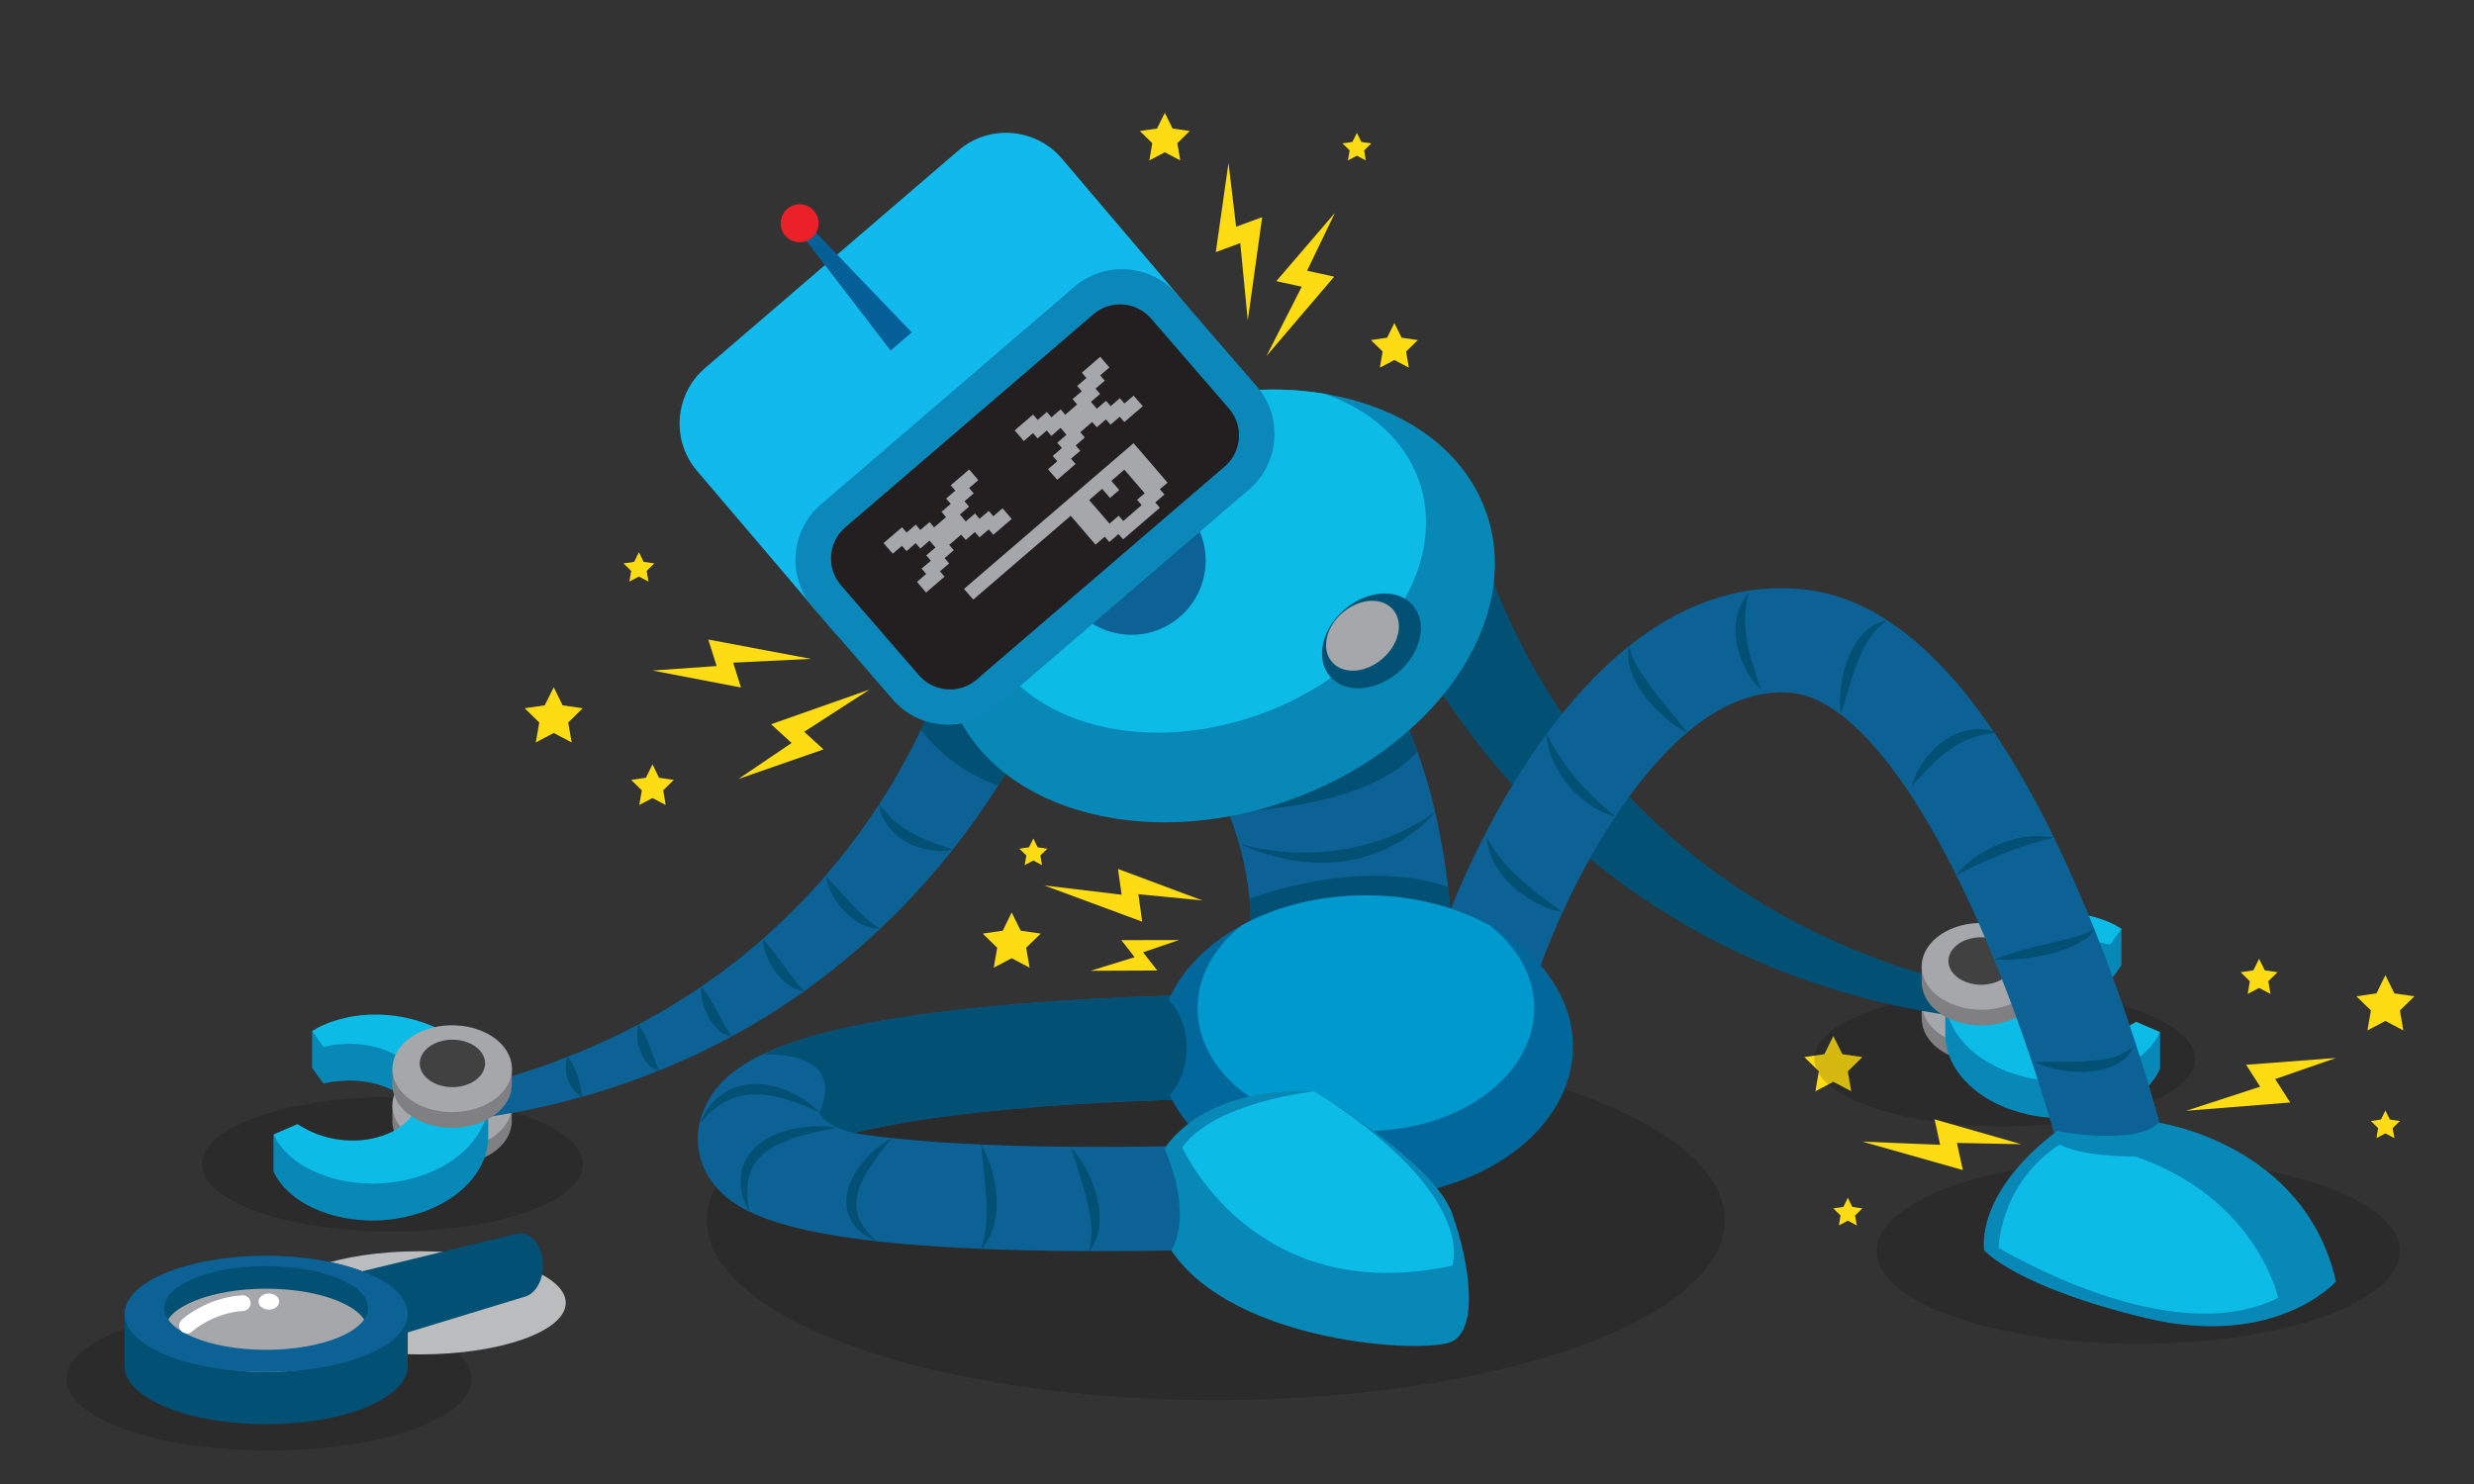 <?xml version="1.0" encoding="UTF-8"?>
<svg id="Layer_1" data-name="Layer 1" xmlns="http://www.w3.org/2000/svg" viewBox="0 0 280 168">
  <rect x="0" y="0" width="280" height="168" fill="#333333" stroke="none"/>
  <defs>
    <style>
      .cls-1 {
        fill: #02679a;
      }

      .cls-2 {
        fill: #025073;
      }

      .cls-3 {
        fill: #ea2128;
      }

      .cls-4 {
        fill: #fff;
      }

      .cls-5 {
        fill: #fedc13;
      }

      .cls-6 {
        fill: #0099cd;
      }

      .cls-7 {
        fill: #babcbe;
      }

      .cls-8 {
        fill: #a5a7aa;
      }

      .cls-9 {
        fill: #12b9ec;
      }

      .cls-10 {
        fill: #231f20;
      }

      .cls-11 {
        fill: #414142;
      }

      .cls-12 {
        fill: #056098;
      }

      .cls-13 {
        fill: #0dbbe7;
      }

      .cls-14 {
        fill: #0888b6;
      }

      .cls-15 {
        fill: #0c6295;
      }

      .cls-16 {
        fill: #0c87b9;
      }

      .cls-17 {
        fill: #808083;
      }

      .cls-18 {
        fill: #010101;
        opacity: .16;
      }
    </style>
  </defs>
  <ellipse class="cls-18" cx="137.6" cy="138.14" rx="57.61" ry="20.37"/>
  <ellipse class="cls-18" cx="242" cy="141.65" rx="29.61" ry="10.47"/>
  <ellipse class="cls-18" cx="44.41" cy="131.8" rx="21.55" ry="7.62"/>
  <path class="cls-18" d="m53.37,156.11c0,4.48-10.27,8.11-22.93,8.11s-22.93-3.63-22.93-8.11,10.27-8.11,22.93-8.11,22.93,3.63,22.93,8.11Z"/>
  <ellipse class="cls-7" cx="47.51" cy="147.49" rx="16.52" ry="5.84"/>
  <polygon class="cls-5" points="207.49 117.29 208.51 119.34 210.78 119.67 209.13 121.28 209.52 123.54 207.49 122.47 205.46 123.54 205.85 121.28 204.21 119.67 206.48 119.34 207.49 117.29"/>
  <ellipse class="cls-18" cx="226.88" cy="119.88" rx="21.55" ry="7.62"/>
  <path class="cls-15" d="m134.02,124.47c4.56-.12,7.55-.12,7.6-.12v-11.8c-.52,0-13.59,0-27.35,1.19-11.84,1.03-19.58,2.53-24.7,4.31-1.22.41-2.29.85-3.23,1.3-4.21,2-5.88,4.25-6.77,6.51-1.05,2.65-.71,5.49.92,7.8,2.5,3.55,8.16,6.94,32.4,7.79,4.11.15,8.13.19,11.68.19,7.17,0,12.46-.2,12.78-.21l-.45-11.79c-.11,0-10.65.4-22.01.07-8.71-.25-14.49-.84-18.28-1.45,4.01-1.01,10.43-2.13,20.64-2.94,6.23-.5,12.27-.74,16.78-.86Z"/>
  <path class="cls-2" d="m141.64,112.55l-2.27,10.51-5.34,1.41c-4.51.12-10.55.37-16.78.86-10.2.81-16.63,1.92-20.64,2.94,0,0-3.59-.9-3.88-2.37,0,0,3.74-6.63-6.38-6.55l3.23-1.3c5.12-1.78,12.86-3.28,24.7-4.31,13.76-1.2,26.83-1.19,27.36-1.19Z"/>
  <path class="cls-15" d="m164.36,107.62h-22.9c.17-2.06.14-4.02-.04-5.86-.37-3.9-1.38-7.26-2.42-9.83-1.41-3.5-2.88-5.55-2.88-5.55l20.66-9.14c1.49,2.5,2.68,5.16,3.64,7.83,2,5.55,2.98,11.13,3.47,15.35.5,4.31.47,7.2.47,7.2Z"/>
  <path class="cls-2" d="m160.42,85.07c-4.7,5.21-14.64,6.57-21.42,6.87-1.41-3.5-2.88-5.55-2.88-5.55l20.66-9.14c1.49,2.5,2.68,5.16,3.64,7.83Z"/>
  <path class="cls-2" d="m140.22,95.5s11.54,3.9,22.2-3.56c0,0-7.74,10.03-22.2,3.56Z"/>
  <path class="cls-2" d="m164.36,107.62h-22.9c.17-2.06.14-4.02-.04-5.86l.22-.09s12.31-4.75,22.26-1.25c.5,4.31.47,7.2.47,7.2Z"/>
  <path class="cls-17" d="m217.49,115.22s0-.07,0-.11v-1.58l.69-.39c.08-.11.15-.22.24-.33,1.9-2.34,6.04-3.12,9.26-1.74,1.36.58,2.33,1.46,2.86,2.45h.47v1.96h0c-.04.79-.34,1.59-.93,2.32-1.9,2.34-6.04,3.12-9.26,1.74-2.06-.88-3.24-2.44-3.32-4.06h0v-.26Z"/>
  <path class="cls-8" d="m218.43,111.03c-1.9,2.34-.83,5.35,2.39,6.73,3.22,1.38,7.36.6,9.26-1.74s.83-5.35-2.39-6.73c-3.22-1.38-7.36-.6-9.26,1.74Z"/>
  <path class="cls-2" d="m156.77,66.33s.03.09.1.26c.04.1.08.22.14.36.05.12.11.26.17.42.26.63.64,1.51,1.17,2.59.52,1.08,1.17,2.36,1.97,3.79.79,1.43,1.75,3,2.83,4.68,1.1,1.66,2.32,3.44,3.72,5.24.68.91,1.43,1.81,2.18,2.73.78.9,1.55,1.84,2.4,2.74,1.65,1.84,3.48,3.62,5.37,5.38,1.93,1.73,3.93,3.42,6.04,4.98l1.58,1.17c.53.38,1.08.74,1.62,1.1.54.36,1.07.74,1.62,1.08.55.34,1.1.68,1.65,1.01,1.08.69,2.21,1.29,3.3,1.9,1.08.63,2.21,1.15,3.3,1.69,1.08.56,2.19,1.01,3.25,1.48.54.23,1.06.47,1.59.68.53.2,1.06.4,1.58.6,2.06.83,4.07,1.42,5.89,2.02.93.25,1.82.5,2.66.73.42.11.83.23,1.23.34.4.09.8.18,1.18.26,1.52.32,2.84.67,3.94.83,2.19.37,3.45.59,3.45.59l.72-3.64s-1.17-.33-3.23-.9c-1.03-.26-2.25-.71-3.66-1.16-.35-.12-.71-.24-1.09-.36-.37-.14-.74-.29-1.13-.44-.77-.3-1.58-.61-2.43-.94-1.66-.74-3.47-1.47-5.3-2.44-.46-.23-.93-.47-1.4-.7-.47-.24-.93-.52-1.4-.78-.94-.54-1.91-1.05-2.85-1.67-.94-.6-1.93-1.18-2.86-1.85-.94-.66-1.91-1.3-2.83-2.03-.46-.35-.93-.71-1.4-1.07-.46-.36-.91-.75-1.36-1.13-.45-.38-.91-.75-1.36-1.14l-1.31-1.2c-1.75-1.59-3.39-3.3-4.95-5.01-1.52-1.75-2.99-3.49-4.28-5.27-.67-.87-1.27-1.78-1.88-2.64-.58-.89-1.16-1.74-1.67-2.6-1.06-1.7-1.97-3.37-2.78-4.91-.78-1.56-1.48-2.99-2.02-4.28-.56-1.29-1-2.42-1.33-3.34-.34-.93-.56-1.64-.7-2.11-.03-.11-.06-.22-.09-.3-.02-.07-.03-.12-.04-.17-.03-.12-.05-.18-.05-.18l-11.23,3.61Z"/>
  <path class="cls-14" d="m220.13,112.72l.98.64c.14-.25.32-.52.48-.77l.18-.27.15-.17.29-.34.07-.08.04-.04.02-.02.09-.12h.01s.21-.22.21-.22l.43-.41c1.18-1.07,2.61-1.92,4.11-2.47l5.53-3.29h7.38v4.13l-1.29,1.79s-.19-.04-.53-.11c-.09-.02-.18-.04-.29-.06-.11-.02-.23-.05-.32-.06-.2-.02-.42-.04-.68-.07-.27-.01-.58-.03-.91-.05-.33.01-.68,0-1.05.03-.73.03-1.54.18-2.34.4-.8.23-1.6.56-2.31.99-.7.44-1.33.97-1.77,1.59l-.16.24-.08.12h0c.17-.21.04-.05.08-.09v.02s-.04.05-.04.05l-.05.09-.22.36c-.03.06-.08.13-.1.18l-.02.1c-.03.14-.08.23-.11.42-.04.17-.09.34-.09.52-.06.69.05,1.38.33,2.03.28.65.73,1.24,1.27,1.77.12.14.28.26.44.38.14.13.32.23.48.35.15.13.36.2.53.31l.07.04.03.02h.02c-.07-.02.17.08-.16-.05h.01s.23.11.23.11l.46.2c.07.03.17.08.21.09l.11.04c.07.03.14.05.21.08.05.03.16.06.27.09l.31.1c.41.11.83.21,1.26.27.57.08,1.14.12,1.69.11l-.08-.07,8.96-4.75v4.13s-.07.15-.22.44c-.08.14-.16.33-.31.52-.15.2-.32.43-.51.68-.22.24-.49.51-.79.79-.16.13-.34.28-.51.42-.09.07-.18.15-.28.22-.1.07-.21.14-.32.21-.84.58-1.96,1.12-3.31,1.55-1.35.42-2.95.71-4.69.74-.43,0-.88,0-1.33-.03-.45-.04-.91-.06-1.36-.14-.23-.04-.45-.07-.68-.11-.23-.04-.45-.07-.72-.14-.25-.07-.51-.13-.76-.2l-.38-.11-.26-.08-.49-.16-.25-.08h-.02s-.19-.08-.19-.08l-.04-.02-.08-.03-.16-.07c-.42-.19-.86-.36-1.25-.59-.82-.43-1.59-.93-2.25-1.51-1.36-1.14-2.33-2.54-2.82-4.02-.18-.58-.28-1.18-.32-1.77v-.02s-.01-4.69-.01-4.69Z"/>
  <path class="cls-13" d="m240.11,105.14s-.15-.09-.43-.25c-.07-.04-.15-.09-.24-.14-.09-.05-.17-.11-.32-.17-.27-.12-.59-.26-.96-.41-.35-.12-.75-.25-1.2-.38-.23-.05-.47-.11-.71-.17-.13-.03-.25-.06-.38-.09-.13-.02-.27-.04-.4-.06-1.1-.19-2.4-.27-3.81-.15-1.42.1-2.96.41-4.45.97-1.51.55-2.93,1.41-4.11,2.47l-.43.41-.21.21h-.01s-.09.13-.09.13l-.02.02-.04.04-.07.08-.29.34-.15.17-.18.27c-.23.36-.5.75-.64,1.08-.17.34-.33.69-.44,1.05-.49,1.43-.51,2.99-.05,4.47.49,1.48,1.46,2.88,2.82,4.02.66.58,1.43,1.08,2.25,1.51.39.23.84.4,1.25.59l.16.07.08.03.04.02.19.08h.02s.25.08.25.08l.49.16.26.08.38.11c.26.07.51.13.76.2.26.07.49.11.72.14.23.04.46.07.68.11.45.07.91.1,1.36.14.45.04.89.02,1.33.03,1.74-.03,3.34-.32,4.69-.74,1.35-.43,2.47-.97,3.31-1.55.11-.07.21-.14.32-.21.09-.08.19-.15.28-.22.18-.15.35-.29.51-.42.3-.28.57-.55.79-.79.19-.26.36-.48.51-.68.15-.2.22-.38.31-.52.16-.28.22-.44.22-.44l-2.7-1.16s-.14.08-.37.22c-.23.15-.6.34-1.04.57-.25.09-.49.22-.77.33-.3.09-.59.22-.93.3-.65.2-1.42.34-2.23.4-.81.07-1.68.05-2.53-.08-.43-.06-.85-.16-1.26-.27l-.31-.1c-.1-.03-.21-.06-.27-.09-.07-.03-.14-.06-.21-.08l-.11-.04s-.14-.06-.21-.09l-.46-.2-.23-.1h-.01c.34.13.09.03.16.06h-.02s-.03-.03-.03-.03l-.07-.04c-.17-.11-.38-.19-.53-.31-.16-.12-.34-.22-.48-.35-.15-.12-.31-.24-.44-.38-.54-.53-.99-1.12-1.27-1.77-.28-.65-.4-1.34-.33-2.03,0-.18.05-.34.09-.52.03-.2.09-.28.11-.42l.02-.1c.03-.05.07-.12.1-.18l.22-.36.05-.09.03-.05v-.02s.1-.12-.06.1h0s.08-.12.08-.12l.16-.24c.44-.62,1.07-1.15,1.77-1.59.71-.43,1.51-.76,2.31-.99.8-.22,1.61-.37,2.34-.4.37-.04.72-.02,1.05-.03.33.02.64.03.91.05.25.03.48.05.68.07.09,0,.22.03.32.06.11.02.2.04.29.06.35.07.53.11.53.11l1.29-1.79Z"/>
  <path class="cls-17" d="m217.49,111.09s0-.07,0-.11v-1.58l.69-.39c.08-.11.15-.22.24-.33,1.9-2.34,6.04-3.12,9.26-1.74,1.36.58,2.33,1.46,2.86,2.45h.47v1.96h0c-.04.79-.34,1.59-.93,2.32-1.9,2.34-6.04,3.12-9.26,1.74-2.06-.88-3.24-2.44-3.32-4.06h0v-.26Z"/>
  <path class="cls-8" d="m218.43,106.9c-1.9,2.34-.83,5.35,2.39,6.73,3.22,1.38,7.36.6,9.26-1.74,1.9-2.34.83-5.35-2.39-6.73-3.22-1.38-7.36-.6-9.26,1.74Z"/>
  <path class="cls-11" d="m221.03,107.43c-1.04,1.28-.45,2.92,1.31,3.68,1.76.75,4.02.33,5.06-.95,1.04-1.28.45-2.92-1.31-3.68-1.76-.75-4.02-.33-5.06.95Z"/>
  <path class="cls-17" d="m57.93,126.81s0-.07,0-.11v-1.58l-.69-.39c-.08-.11-.15-.22-.24-.33-1.9-2.34-6.04-3.12-9.26-1.74-1.36.58-2.33,1.46-2.86,2.45h-.47v1.96h0c.04.79.34,1.59.93,2.32,1.9,2.34,6.04,3.12,9.26,1.74,2.06-.88,3.24-2.44,3.32-4.06h0v-.26Z"/>
  <path class="cls-8" d="m57,122.62c1.9,2.34.83,5.35-2.39,6.73s-7.36.6-9.26-1.74c-1.9-2.34-.83-5.35,2.39-6.73,3.22-1.38,7.36-.6,9.26,1.74Z"/>
  <path class="cls-15" d="m118.65,77.92s-.03.09-.09.25c-.04.1-.09.22-.14.37-.05.12-.11.26-.17.42-.27.63-.64,1.51-1.17,2.58-.52,1.09-1.17,2.36-1.97,3.79-.63,1.13-1.35,2.35-2.16,3.63-.22.34-.44.69-.67,1.04-1.1,1.66-2.32,3.44-3.72,5.24-.68.9-1.43,1.81-2.18,2.73-.78.9-1.56,1.84-2.41,2.74-1.65,1.85-3.48,3.62-5.37,5.39-1.93,1.73-3.93,3.42-6.04,4.98l-1.57,1.17c-.53.38-1.08.73-1.62,1.1-.54.36-1.07.73-1.62,1.08-.55.34-1.1.67-1.65,1.01-1.08.69-2.2,1.29-3.3,1.89-1.09.63-2.21,1.14-3.3,1.69-1.08.56-2.19,1.01-3.26,1.48-.54.23-1.06.48-1.59.68-.53.2-1.06.4-1.57.6-2.06.83-4.07,1.42-5.89,2.02-.93.25-1.82.5-2.67.73-.42.11-.83.22-1.23.33-.4.09-.8.18-1.17.27-1.53.32-2.84.67-3.94.83-.09.02-.18.03-.27.04-.04.01-.08.02-.11.02-.86.15-1.56.27-2.07.35-.18.03-.32.06-.45.08-.12.02-.21.04-.29.05-.17.03-.26.05-.26.05l-.25-1.27-.08-.39-.39-1.97s.25-.07.71-.2c.09-.02.19-.05.31-.08.41-.11.93-.26,1.56-.43.21-.06.42-.12.65-.18.18-.05.37-.1.57-.16.04,0,.07-.02.11-.03.88-.26,1.87-.62,2.98-.97.35-.12.71-.24,1.08-.36.37-.14.74-.29,1.13-.44.77-.3,1.58-.61,2.43-.94,1.66-.74,3.47-1.47,5.3-2.44.47-.23.93-.47,1.4-.7.47-.24.93-.52,1.4-.78.94-.54,1.92-1.05,2.86-1.67.94-.6,1.92-1.17,2.86-1.85.94-.66,1.91-1.3,2.83-2.04l1.4-1.06c.47-.37.91-.76,1.36-1.13.45-.38.91-.76,1.36-1.14l1.32-1.2c1.75-1.59,3.39-3.29,4.95-5.01,1.52-1.75,2.99-3.49,4.28-5.27.67-.87,1.26-1.78,1.88-2.64.58-.88,1.16-1.74,1.68-2.6,1.06-1.7,1.96-3.37,2.78-4.91.36-.71.7-1.39,1.01-2.05.37-.78.71-1.53,1.01-2.23.55-1.29,1-2.42,1.33-3.34.34-.93.56-1.65.7-2.11.04-.11.06-.22.09-.3.02-.07.03-.12.04-.17.04-.12.05-.18.05-.18l11.23,3.62Z"/>
  <path class="cls-14" d="m55.29,124.31l-.98.64c-.14-.25-.32-.52-.48-.77l-.18-.27-.15-.17-.29-.34-.07-.08-.04-.04-.02-.02-.09-.12h-.01s-.21-.22-.21-.22l-.43-.41c-1.18-1.07-2.61-1.92-4.11-2.47l-5.53-3.29h-7.38v4.13l1.29,1.79s.19-.04.53-.11c.09-.02.18-.04.29-.06.11-.02.23-.05.32-.05.2-.02.42-.04.68-.07.27-.01.58-.03.91-.05.33.01.68,0,1.05.03.73.03,1.54.18,2.34.4.8.23,1.6.56,2.31.99.7.44,1.33.97,1.77,1.59l.16.24.08.12h0c-.17-.21-.04-.05-.08-.09v.02s.04.05.04.05l.05.09.22.36c.03.06.08.13.1.18l.02.1c.03.14.08.23.11.42.04.17.09.34.09.52.06.69-.05,1.38-.33,2.03-.28.65-.73,1.24-1.27,1.77-.12.14-.28.26-.44.38-.14.13-.32.23-.48.35-.15.13-.36.2-.53.31l-.07.04-.03.02h-.02c.07-.02-.17.08.16-.05h-.01s-.23.11-.23.11l-.46.2c-.07.03-.17.08-.21.09l-.11.04c-.07.03-.14.05-.21.08-.05.03-.16.06-.27.09l-.31.1c-.41.11-.83.21-1.26.27-.57.08-1.14.12-1.69.11l.08-.07-8.96-4.75v4.13s.07.15.22.44c.08.14.16.33.31.52.15.2.32.43.51.68.22.24.49.51.79.79.16.13.34.28.51.42.09.07.18.15.28.22.1.07.21.14.32.21.84.58,1.96,1.12,3.31,1.55,1.35.42,2.95.71,4.69.74.43,0,.88,0,1.33-.03.45-.04.91-.06,1.36-.14.23-.04.45-.07.68-.11.23-.04.45-.07.72-.14.25-.07.51-.13.76-.2l.38-.11.26-.08.49-.16.25-.08h.02s.19-.08.19-.08l.04-.02.08-.03.16-.07c.42-.19.86-.36,1.25-.59.82-.43,1.59-.93,2.25-1.51,1.36-1.14,2.33-2.54,2.82-4.02.18-.58.28-1.18.32-1.77v-.02s.01-4.69.01-4.69Z"/>
  <path class="cls-13" d="m35.32,116.73s.15-.09.43-.25c.07-.04.15-.09.24-.14.09-.05.17-.11.32-.17.27-.12.59-.26.96-.41.35-.12.75-.25,1.2-.38.23-.05.47-.11.71-.17.13-.03.25-.06.38-.09.13-.02.27-.04.4-.06,1.1-.19,2.4-.27,3.81-.15,1.42.1,2.96.41,4.45.97,1.51.55,2.93,1.41,4.11,2.47l.43.41.21.21h.01s.09.13.09.13l.02.02.04.04.07.08.29.34.15.17.18.27c.23.36.5.75.64,1.08.17.34.33.69.44,1.05.49,1.43.51,2.99.05,4.47-.49,1.48-1.46,2.88-2.82,4.02-.66.58-1.43,1.08-2.25,1.51-.39.23-.84.4-1.25.59l-.16.07-.08.03-.04.02-.19.08h-.02s-.25.08-.25.08l-.49.16-.26.08-.38.11c-.26.07-.51.13-.76.2-.26.07-.49.11-.72.14-.23.04-.46.07-.68.11-.45.07-.91.1-1.36.14-.45.04-.89.02-1.33.03-1.74-.03-3.34-.32-4.69-.74-1.35-.43-2.47-.97-3.31-1.55-.11-.07-.21-.14-.32-.21-.09-.08-.19-.15-.28-.22-.18-.15-.35-.29-.51-.42-.3-.28-.57-.55-.79-.79-.19-.26-.36-.48-.51-.68-.15-.2-.22-.38-.31-.52-.16-.28-.22-.44-.22-.44l2.7-1.16s.14.08.37.22c.23.15.6.34,1.04.57.25.09.49.22.77.33.3.09.59.22.93.3.65.2,1.42.34,2.23.4.81.07,1.68.05,2.53-.08.43-.06.85-.16,1.26-.27l.31-.1c.1-.03.21-.06.27-.09.07-.03.14-.06.21-.08l.11-.04s.14-.06.21-.09l.46-.2.23-.1h.01c-.34.13-.09.03-.16.06h.02s.03-.03.03-.03l.07-.04c.17-.11.38-.19.53-.31.16-.12.34-.22.48-.35.15-.12.31-.24.44-.38.54-.53.99-1.12,1.27-1.77.28-.65.4-1.34.33-2.03,0-.18-.05-.34-.09-.52-.03-.2-.09-.28-.11-.42l-.02-.1c-.03-.05-.07-.12-.1-.18l-.22-.36-.05-.09-.03-.05v-.02s-.1-.12.06.1h0s-.08-.12-.08-.12l-.16-.24c-.44-.62-1.07-1.15-1.77-1.59-.71-.43-1.51-.76-2.31-.99-.8-.22-1.61-.37-2.34-.4-.37-.04-.72-.02-1.05-.03-.33.02-.64.03-.91.05-.25.03-.48.05-.68.07-.09,0-.22.03-.32.06-.11.02-.2.04-.29.06-.35.07-.53.11-.53.11l-1.29-1.79Z"/>
  <path class="cls-17" d="m57.93,122.68s0-.07,0-.11v-1.58l-.69-.39c-.08-.11-.15-.22-.24-.33-1.9-2.34-6.04-3.12-9.26-1.74-1.36.58-2.33,1.46-2.86,2.45h-.47v1.96h0c.04.79.34,1.59.93,2.32,1.9,2.34,6.04,3.12,9.26,1.74,2.06-.88,3.24-2.44,3.32-4.06h0v-.26Z"/>
  <path class="cls-8" d="m57,118.49c1.9,2.34.83,5.35-2.39,6.73s-7.36.6-9.26-1.74c-1.9-2.34-.83-5.35,2.39-6.73s7.36-.6,9.26,1.74Z"/>
  <path class="cls-11" d="m54.39,119.02c1.04,1.28.45,2.92-1.31,3.68-1.76.75-4.02.33-5.06-.95-1.04-1.28-.45-2.92,1.31-3.68,1.76-.75,4.02-.33,5.06.95Z"/>
  <path class="cls-2" d="m118.65,77.92s-.03.09-.09.25c-.04.1-.09.22-.14.37-.05.12-.11.26-.17.42-.27.63-.64,1.51-1.17,2.58-.52,1.09-1.17,2.36-1.97,3.79-.63,1.13-1.35,2.35-2.16,3.63-4.14-1.54-6.91-3.99-8.74-6.33.37-.78.71-1.53,1.01-2.23.55-1.29,1-2.42,1.33-3.34.34-.93.56-1.65.7-2.11.04-.11.06-.22.09-.3.02-.07.03-.12.04-.17.04-.12.05-.18.05-.18l11.23,3.62Z"/>
  <path class="cls-2" d="m99.51,91.01s.09.14.27.37c.18.22.43.53.75.87.17.17.34.34.54.52.19.18.41.35.63.53.21.19.47.33.71.51.25.16.51.32.77.47.27.13.53.3.8.42.28.11.53.27.81.37.27.1.53.21.78.32.26.08.5.17.72.25.22.08.43.16.62.22.19.06.35.12.49.17.27.1.43.17.43.17,0,0-.16.03-.45.07-.15.02-.32.04-.53.05-.2.02-.44.03-.68,0-.25-.01-.52-.03-.81-.06-.28-.05-.59-.11-.9-.19-.31-.07-.62-.19-.94-.3-.32-.11-.62-.29-.93-.44-.3-.18-.59-.37-.86-.57-.26-.22-.52-.43-.74-.67-.23-.22-.42-.48-.59-.72-.18-.24-.31-.49-.43-.71-.12-.23-.21-.45-.27-.64-.08-.19-.11-.37-.14-.52-.06-.29-.05-.46-.05-.46Z"/>
  <path class="cls-2" d="m93.41,99.14s.42.4.96,1.01c.56.59,1.26,1.4,1.98,2.15.18.18.36.38.54.56.19.17.35.37.54.53.18.16.34.34.52.48.17.14.32.31.48.42.16.12.3.24.43.35.13.1.25.19.35.26.19.15.31.25.31.25,0,0-.14,0-.39-.03-.26-.02-.61-.1-1.02-.24-.21-.06-.42-.17-.64-.28-.23-.1-.44-.25-.67-.4-.23-.14-.44-.32-.66-.5-.22-.18-.42-.39-.62-.59-.39-.42-.74-.87-1.02-1.32-.29-.45-.51-.89-.67-1.29-.33-.78-.39-1.37-.39-1.37Z"/>
  <path class="cls-2" d="m86.32,106.3s.36.37.81.93c.46.56,1.01,1.31,1.56,2.06.27.37.55.74.8,1.08.27.34.51.66.73.94.23.26.41.51.56.66.14.17.22.27.22.27,0,0-.13-.02-.34-.07-.11-.03-.25-.05-.39-.12-.14-.06-.31-.13-.48-.22-.34-.18-.71-.43-1.06-.75-.35-.32-.69-.7-.99-1.1-.29-.41-.55-.83-.75-1.26-.21-.42-.35-.83-.45-1.19-.21-.72-.21-1.24-.21-1.24Z"/>
  <path class="cls-2" d="m79.37,111.67s.31.35.66.88c.18.27.37.58.57.91.2.33.39.7.58,1.05.19.35.37.71.55,1.04.08.17.18.32.26.47.08.16.17.29.24.42.07.14.16.24.22.35.07.11.13.2.19.27.11.15.18.25.18.25,0,0-.11,0-.31-.05-.1-.02-.22-.05-.35-.12-.12-.06-.29-.12-.42-.23-.14-.1-.31-.2-.45-.34-.14-.13-.3-.28-.43-.44-.28-.32-.53-.69-.73-1.08-.41-.78-.66-1.63-.74-2.28-.09-.65-.02-1.12-.02-1.12Z"/>
  <path class="cls-2" d="m72.25,115.97s.26.33.52.82c.28.49.56,1.15.81,1.81.12.32.24.65.35.95.11.31.21.58.31.82.1.24.19.45.28.58.09.14.14.24.14.24,0,0-.1,0-.28-.05-.09-.02-.2-.06-.31-.12-.12-.06-.25-.13-.36-.23-.25-.18-.5-.45-.71-.76-.22-.31-.39-.66-.53-1.02-.28-.72-.39-1.49-.36-2.07,0-.58.14-.98.14-.98Z"/>
  <path class="cls-2" d="m64.23,119.63s.24.27.47.67c.25.4.48.95.67,1.5.18.55.32,1.11.39,1.57.04.22.06.43.08.57.01.15.02.24.02.24,0,0-.08-.03-.21-.11-.13-.08-.3-.2-.48-.38-.36-.35-.71-.91-.91-1.51-.2-.6-.27-1.24-.21-1.73.04-.49.19-.82.19-.82Z"/>
  <path class="cls-14" d="m168.21,58c4.27,12.2-5.83,26.82-22.56,32.68-16.73,5.85-33.74.71-38.01-11.49-2.53-7.23,0-15.31,5.95-21.92,4.09-4.54,9.8-8.37,16.61-10.75,6.81-2.38,13.67-2.94,19.69-1.94,8.77,1.45,15.79,6.2,18.31,13.43Z"/>
  <path class="cls-13" d="m160.6,54.43c3.47,9.91-4.74,21.8-18.33,26.55-13.59,4.75-27.42.57-30.89-9.34-1.63-4.67-.67-9.78,2.22-14.38,4.09-4.54,9.8-8.37,16.61-10.75,6.81-2.38,13.67-2.94,19.69-1.94,5.12,1.79,9.06,5.19,10.7,9.86Z"/>
  <polygon class="cls-5" points="151.09 24.09 144.45 31.83 147.33 32.46 143.33 40.31 151 31.32 147.93 30.65 151.09 24.09"/>
  <polygon class="cls-5" points="136.09 101.94 126.53 98.37 126.94 101.29 118.19 100.24 129.27 104.34 128.84 101.23 136.09 101.94"/>
  <polygon class="cls-5" points="264.38 119.77 254.21 120.54 255.8 123.02 247.42 125.75 259.2 124.81 257.5 122.16 264.38 119.77"/>
  <polygon class="cls-5" points="228.75 129.53 218.95 126.72 219.58 129.6 210.78 129.24 222.15 132.46 221.48 129.39 228.75 129.53"/>
  <polygon class="cls-5" points="133.43 106.42 126.91 106.43 128.41 108.36 123.43 109.9 130.98 109.87 129.37 107.81 133.43 106.42"/>
  <polygon class="cls-5" points="139.04 18.44 137.6 28.54 140.37 27.52 141.22 36.29 142.85 24.58 139.9 25.67 139.04 18.44"/>
  <polygon class="cls-5" points="83.57 88.19 93.2 84.84 91.02 82.84 98.42 78.06 87.27 81.99 89.59 84.11 83.57 88.19"/>
  <polygon class="cls-5" points="73.85 75.91 83.86 77.83 82.98 75.02 91.78 74.59 80.16 72.4 81.11 75.4 73.85 75.91"/>
  <circle class="cls-15" cx="128.04" cy="63.46" r="8.4" transform="translate(44.98 179.74) rotate(-80.82)"/>
  <path class="cls-9" d="m128.28,39.96l-28.71,24.66c-3.44,2.96-2.32,10.22-5.28,6.78l-15.39-18.08c-2.96-3.44-2.56-8.68.88-11.64l28.71-24.66c3.44-2.96,8.68-2.56,11.64.88l14.1,16.59c2.96,3.44-2.51,2.51-5.96,5.47Z"/>
  <polygon class="cls-12" points="90.04 25.68 100.8 39.69 103.19 37.63 90.97 24.88 90.04 25.68"/>
  <path class="cls-16" d="m141.38,55.4l-28.71,24.66c-3.44,2.96-8.68,2.56-11.64-.88l-9.02-10.42c-2.96-3.44-2.56-8.68.88-11.64l28.71-24.66c3.44-2.96,8.68-2.56,11.64.88l9.02,10.42c2.96,3.44,2.56,8.68-.88,11.64Z"/>
  <path class="cls-10" d="m138.62,52.8l-28.1,24.14c-1.93,1.66-4.86,1.43-6.52-.5l-8.84-10.21c-1.66-1.93-1.43-4.86.5-6.52l28.1-24.14c1.93-1.66,4.86-1.43,6.52.5l8.84,10.21c1.66,1.93,1.43,4.86-.5,6.52Z"/>
  <path class="cls-3" d="m92.13,23.88c.77.9.67,2.26-.23,3.03-.9.77-2.26.67-3.03-.23-.77-.9-.67-2.26.23-3.03.9-.77,2.26-.67,3.03.23Z"/>
  <g>
    <polygon class="cls-8" points="108.79 58.42 108.63 58.25 109.68 57.35 109.16 56.75 110.2 55.85 109.68 55.25 110.72 54.35 109.69 53.15 107.6 54.94 108.12 55.54 107.08 56.44 107.6 57.04 106.56 57.94 107.07 58.54 106.77 58.8 106.03 59.44 105.72 59.7 105.21 59.1 104.16 60 103.65 59.39 102.6 60.29 102.09 59.69 100 61.48 101.04 62.68 102.08 61.79 102.6 62.39 103.64 61.49 104.16 62.1 105.2 61.2 105.35 61.38 105.72 61.8 105.87 61.98 104.83 62.87 105.35 63.48 104.3 64.37 104.82 64.98 103.78 65.87 104.81 67.08 106.9 65.28 106.38 64.68 107.42 63.78 106.91 63.18 107.95 62.29 107.43 61.68 107.74 61.42 108.47 60.79 108.78 60.52 109.3 61.13 110.34 60.23 110.86 60.83 111.9 59.94 112.42 60.54 114.5 58.75 113.47 57.54 112.42 58.44 111.91 57.84 110.86 58.73 110.35 58.13 109.3 59.03 109.15 58.85 108.79 58.42"/>
    <polygon class="cls-8" points="123.62 45.67 123.47 45.49 124.51 44.6 123.99 43.99 125.03 43.1 124.52 42.49 125.56 41.6 124.52 40.39 122.44 42.19 122.96 42.79 121.91 43.69 122.43 44.29 121.39 45.18 121.91 45.79 121.6 46.05 120.87 46.68 120.56 46.95 120.04 46.34 119 47.24 118.48 46.64 117.44 47.53 116.92 46.93 114.84 48.72 115.87 49.93 116.91 49.03 117.43 49.63 118.47 48.74 118.99 49.34 120.03 48.44 120.19 48.62 120.55 49.05 120.7 49.22 119.66 50.12 120.18 50.72 119.14 51.62 119.66 52.22 118.61 53.12 119.65 54.32 121.73 52.53 121.22 51.93 122.26 51.03 121.74 50.43 122.78 49.53 122.26 48.93 122.57 48.67 123.31 48.03 123.61 47.77 124.13 48.37 125.17 47.48 125.69 48.08 126.73 47.18 127.25 47.78 129.34 45.99 128.3 44.79 127.26 45.68 126.74 45.08 125.7 45.98 125.18 45.37 124.14 46.27 123.99 46.09 123.62 45.67"/>
  </g>
  <path class="cls-8" d="m109.11,66.68l1.04,1.2,11.03-9.49,2.81,3.27,1.04-.9.52.6,1.04-.9.52.6,2.08-1.79,2.08-1.79-.52-.6,1.04-.9-.52-.6.87-.74-2.81-3.27-1.04-1.2-19.19,16.5Zm20.44-10.84l-.86.74.52.6-1.04.9-1.04.9-.52-.6-1.04.9-2.3-2.67,1.47-1.27.89,1.03,1.04-.9-.89-1.03,1.47-1.27,2.3,2.67Z"/>
  <path class="cls-2" d="m159.91,68.54c1.68,1.96.94,5.35-1.65,7.57-2.59,2.22-6.06,2.43-7.74.46-1.68-1.96-.94-5.35,1.65-7.57,2.59-2.22,6.06-2.43,7.74-.46Z"/>
  <path class="cls-8" d="m157.66,69.01c1.24,1.45.69,3.95-1.22,5.58-1.91,1.64-4.46,1.79-5.7.34-1.24-1.45-.69-3.95,1.22-5.58,1.91-1.64,4.46-1.79,5.7-.34Z"/>
  <path class="cls-15" d="m233.59,132.31c-.03-.14-3.53-13.88-9.55-27.59-7.06-16.1-14.81-25.68-21.26-26.28-14.06-1.31-25.33,22.02-28.49,31.11l-11.15-3.85c.58-1.69,14.59-41.44,40.73-39.01,11.35,1.05,21.79,12.3,31.04,33.42,6.39,14.6,9.98,28.72,10.13,29.32l-11.44,2.88Z"/>
  <path class="cls-14" d="m232.82,128.04s8.85,1.73,11.5-.94c0,0,16.52,2.35,20.06,17.98,0,0-6.78,7.67-21.53,4.13s-18.29-7.67-18.29-7.67c0,0-1.18-6.35,8.26-13.5Z"/>
  <path class="cls-13" d="m233.11,129.59s-6.19,3.39-6.93,11.65c0,0,19.4,11.88,31.64,5.68,0,0-2.3-11.18-16.16-16.01,0,0-5.6.15-8.55-1.33Z"/>
  <path class="cls-1" d="m168.65,104.78c-3.91-2.15-8.78-3.42-14.05-3.43-5.27,0-10.14,1.25-14.06,3.39-3.84,2.09-6.76,5.02-8.27,8.42,2.68,2.87,2.72,7.87.12,10.81,3.15,6.72,11.88,11.56,22.16,11.57,12.95.02,23.46-7.62,23.47-17.06,0-5.6-3.68-10.57-9.37-13.69Z"/>
  <path class="cls-6" d="m173.64,114.17c-.01,7.67-8.55,13.88-19.07,13.87-10.52-.01-19.05-6.25-19.03-13.92,0-3.62,1.91-6.91,5.01-9.37,3.92-2.14,8.79-3.4,14.06-3.39,5.27,0,10.14,1.28,14.05,3.43,3.1,2.47,4.99,5.77,4.99,9.39Z"/>
  <path class="cls-14" d="m131.8,130.04s3.99-7.08,16.96-6.49c0,0,13.51,7.96,15.6,13.86,2.09,5.9,2.92,12.98,0,14.45-2.92,1.47-24.72.29-31.81-10.32,0,0,2.64-3.54-.75-11.5Z"/>
  <path class="cls-13" d="m148.76,123.55s-11.31,1.18-14.95,6.34c0,0,8.05,18.26,30.55,13.39,0,0,3.13-7.94-15.6-19.73Z"/>
  <path class="cls-2" d="m92.72,125.9s-.89-.43-2.22-.94c-.67-.25-1.45-.51-2.29-.72-.42-.11-.86-.18-1.3-.25-.44-.08-.89-.1-1.34-.1-.45,0-.89.02-1.32.1-.43.07-.84.18-1.24.32-.19.08-.38.16-.57.24-.18.09-.36.18-.53.27-.17.1-.33.21-.48.3-.15.11-.3.22-.44.32-.27.22-.52.43-.73.63-.2.21-.4.37-.54.54-.29.31-.46.49-.46.49,0,0,.09-.23.28-.63.09-.2.23-.43.39-.69.16-.26.37-.54.62-.83.13-.14.27-.29.41-.44.15-.14.32-.28.49-.42.17-.14.37-.26.56-.4.2-.13.41-.23.63-.34.45-.19.92-.39,1.42-.48.5-.11,1.02-.15,1.53-.16.51.02,1.02.06,1.51.16.49.08.96.23,1.41.38.45.15.86.34,1.24.53.39.18.74.39,1.05.59,1.26.79,1.93,1.55,1.93,1.55Z"/>
  <path class="cls-2" d="m94.86,127.67s-1.06.17-2.6.5c-.38.09-.79.19-1.22.3-.43.11-.87.26-1.33.4-.45.15-.91.34-1.36.54-.45.2-.89.44-1.29.72-.42.26-.78.58-1.1.91-.31.35-.59.71-.79,1.11-.11.19-.17.41-.26.6-.06.21-.13.41-.18.61-.03.21-.07.41-.1.61-.02.2-.03.4-.05.59-.01.19,0,.37,0,.55,0,.18,0,.34.02.5.04.31.04.6.09.82.07.46.1.73.1.73,0,0-.13-.23-.33-.66-.11-.21-.2-.49-.31-.8-.12-.31-.19-.69-.26-1.1-.02-.21-.04-.43-.07-.65,0-.23.01-.47.02-.71.03-.24.07-.5.11-.75.07-.25.14-.51.25-.76.21-.51.51-1,.89-1.44.39-.42.82-.82,1.29-1.13.48-.32.98-.57,1.49-.78.5-.22,1.02-.36,1.52-.49,1-.25,1.95-.35,2.76-.38,1.62-.06,2.68.17,2.68.17Z"/>
  <path class="cls-2" d="m100.91,128.84s-.58.71-1.38,1.76c-.19.27-.4.56-.62.86-.22.31-.42.64-.64.98-.41.69-.81,1.44-1.06,2.22-.14.39-.21.78-.27,1.17-.02.38-.06.77.02,1.13.05.36.16.71.29,1.03.08.16.16.31.23.46.08.15.17.28.26.42.19.26.36.5.54.7.19.19.33.39.47.51.28.27.44.44.44.44,0,0-.21-.08-.58-.25-.19-.08-.39-.21-.63-.36-.24-.15-.5-.35-.76-.6-.12-.13-.26-.26-.39-.41-.12-.16-.24-.32-.36-.49-.21-.36-.43-.77-.53-1.23-.13-.46-.16-.95-.14-1.44.04-.49.13-.98.29-1.44.15-.46.35-.9.58-1.31.22-.41.49-.78.75-1.13.53-.69,1.1-1.27,1.63-1.71,1.04-.9,1.87-1.3,1.87-1.3Z"/>
  <path class="cls-2" d="m111.03,129.59s.44.66.85,1.75c.1.27.21.57.3.89.09.32.2.66.27,1.01.17.71.28,1.48.33,2.27.03.39.01.79.01,1.17-.01.39-.08.77-.11,1.14-.06.37-.15.72-.23,1.05-.1.33-.22.63-.32.91-.13.27-.27.51-.38.72-.1.22-.26.37-.36.51-.22.27-.35.41-.35.41,0,0,.05-.2.14-.52.04-.16.12-.34.15-.57.04-.23.09-.48.15-.74.03-.28.06-.57.11-.88.02-.31.03-.65.06-.98,0-.34,0-.7,0-1.06-.02-.36,0-.73-.04-1.09-.02-.37-.04-.73-.08-1.1-.03-.36-.05-.72-.09-1.07-.07-.7-.14-1.35-.2-1.91-.13-1.12-.2-1.9-.2-1.9Z"/>
  <path class="cls-2" d="m121.3,130.03s.56.56,1.18,1.56c.16.25.32.52.47.82.15.3.32.61.46.95.14.34.3.68.41,1.06.13.36.24.74.33,1.13.1.38.16.78.22,1.16.07.38.05.78.08,1.15.01.38-.04.74-.06,1.09-.05.34-.13.67-.2.96-.09.29-.21.55-.3.77-.08.23-.23.4-.32.54-.2.29-.32.44-.32.44,0,0,.03-.2.1-.53.03-.16.09-.35.1-.58.02-.22.04-.48.07-.75-.01-.28,0-.57-.01-.88-.03-.31-.06-.64-.1-.98-.06-.34-.1-.69-.18-1.04-.08-.35-.13-.71-.24-1.07-.08-.36-.18-.72-.28-1.07-.09-.35-.19-.7-.29-1.04-.1-.34-.2-.66-.3-.97-.11-.3-.19-.6-.28-.87-.35-1.08-.57-1.84-.57-1.84Z"/>
  <path class="cls-2" d="m230.33,120.24s.76-.03,1.86-.03c.55,0,1.18,0,1.87-.01.34,0,.69-.02,1.04-.02.35-.01.71-.02,1.06-.05,1.42-.08,2.8-.3,3.76-.71.12-.05.23-.1.34-.16.11-.05.21-.1.3-.16.19-.11.34-.22.47-.32.25-.2.39-.33.39-.33,0,0-.02.04-.05.13-.04.08-.07.22-.16.36-.08.15-.19.33-.35.51-.15.18-.35.39-.59.56-.23.19-.51.36-.81.51-.3.16-.63.29-.99.4-.35.1-.72.21-1.09.27-.38.06-.76.11-1.14.13-.77.05-1.53.01-2.23-.07-.7-.08-1.35-.21-1.9-.36-1.1-.28-1.78-.64-1.78-.64Z"/>
  <path class="cls-2" d="m225.69,108.61s.71-.3,1.79-.63c.54-.17,1.17-.35,1.85-.53.68-.18,1.4-.37,2.12-.54.72-.17,1.44-.34,2.11-.51.67-.17,1.29-.33,1.82-.48.26-.08.5-.16.71-.24.2-.08.38-.16.52-.24.13-.08.25-.15.31-.21.07-.06.11-.09.11-.09,0,0-.05.19-.26.47-.11.13-.26.29-.44.45-.19.15-.4.32-.66.47-.5.31-1.11.6-1.79.86-.34.12-.68.26-1.05.36-.36.11-.73.21-1.1.3-.74.18-1.49.31-2.19.41-.7.1-1.36.16-1.93.18-1.14.06-1.91-.03-1.91-.03Z"/>
  <path class="cls-2" d="m221.4,99.06s.45-.65,1.34-1.39c.44-.38.99-.77,1.6-1.15.32-.17.63-.38.98-.54.34-.17.69-.33,1.06-.47.36-.15.73-.27,1.09-.38.36-.12.74-.19,1.09-.27.35-.09.71-.12,1.04-.16.17-.02.33-.04.48-.05.16,0,.31,0,.45,0,.58-.02,1.06.03,1.4.08.34.05.52.08.52.08,0,0-.19.06-.51.15-.16.04-.36.1-.58.14-.22.06-.47.13-.74.21-.54.14-1.15.34-1.81.55-.33.11-.66.22-1,.35-.34.12-.68.24-1.02.39-.68.26-1.35.56-1.99.83-.31.14-.62.28-.91.42-.29.14-.56.27-.81.39-1.02.5-1.7.83-1.7.83Z"/>
  <path class="cls-2" d="m216.4,88.96s.16-.78.73-1.83c.15-.25.3-.54.5-.82.19-.28.4-.58.65-.86.24-.29.51-.57.8-.84.29-.27.61-.52.94-.76.35-.21.67-.46,1.05-.61.37-.17.73-.33,1.1-.43.19-.05.36-.11.54-.15.18-.04.36-.05.54-.07.35-.04.68-.08.98-.04.3.02.58.04.82.07.24.06.44.12.61.17.33.1.51.17.51.17,0,0-.2.03-.54.07-.17.02-.37.04-.6.05-.23.04-.48.11-.75.15-.27.03-.56.14-.85.23-.15.05-.3.08-.45.15-.15.07-.3.13-.46.2-.32.11-.61.31-.92.46-.32.15-.6.38-.91.57-.29.21-.58.43-.86.66-.27.24-.56.45-.8.7-.25.24-.5.47-.72.7-.23.22-.43.45-.63.66-.38.42-.71.77-.93,1.03-.23.26-.35.41-.35.41Z"/>
  <path class="cls-2" d="m208.36,80.92s-.16-.79-.11-1.99c.02-.6.09-1.29.23-2.03.08-.37.15-.75.26-1.13.1-.38.24-.76.38-1.14.15-.38.31-.75.5-1.11.18-.36.4-.69.62-1.01.45-.63.97-1.16,1.48-1.51.25-.18.5-.32.73-.42.22-.12.44-.17.6-.23.17-.05.31-.06.4-.09.09-.02.14-.03.14-.03,0,0-.16.12-.44.32-.13.11-.29.23-.46.39-.17.15-.34.35-.53.55-.36.42-.72.96-1.06,1.56-.17.3-.32.63-.47.96-.15.33-.3.68-.43,1.03-.27.7-.51,1.42-.73,2.1-.21.68-.4,1.33-.57,1.89-.32,1.12-.56,1.88-.56,1.88Z"/>
  <path class="cls-2" d="m199.29,78.05s-.58-.49-1.2-1.42c-.15-.24-.32-.49-.46-.78-.15-.28-.31-.58-.44-.91-.28-.65-.5-1.38-.64-2.12-.04-.38-.12-.75-.12-1.13,0-.38-.02-.75.04-1.11.03-.36.08-.7.18-1.02.09-.32.15-.62.29-.88.11-.26.23-.5.33-.7.12-.2.25-.36.34-.49.2-.26.31-.4.31-.4,0,0-.03.19-.1.5-.04.15-.08.34-.13.55-.03.22-.05.46-.1.72-.06.25-.04.54-.07.84-.04.29,0,.61,0,.93-.02.32.05.65.07.98.02.33.1.67.14,1.01.06.34.13.68.21,1.01.09.33.14.66.25.98.09.31.17.62.27.91.09.29.18.57.26.82.36,1.03.59,1.72.59,1.72Z"/>
  <path class="cls-2" d="m190.92,82.95s-.71-.33-1.63-1.03c-.47-.34-.98-.78-1.5-1.28-.25-.26-.53-.51-.78-.8-.25-.29-.51-.58-.74-.89-.48-.61-.9-1.28-1.23-1.94-.19-.32-.3-.67-.42-.98-.14-.31-.18-.64-.26-.93-.09-.28-.07-.57-.1-.81,0-.12-.02-.23-.02-.34.01-.1.03-.2.04-.29.05-.34.09-.53.09-.53,0,0,.06.19.15.51.02.08.04.16.07.26.04.09.08.19.12.3.1.21.16.44.3.68.14.24.24.51.42.77.17.27.32.55.52.83.19.29.39.57.6.86.21.29.43.59.65.88.21.3.46.58.68.87.23.29.45.57.67.84.44.54.86,1.05,1.21,1.49.71.88,1.17,1.51,1.17,1.51Z"/>
  <path class="cls-2" d="m182.82,92.43s-.8-.14-1.87-.71c-.27-.13-.55-.3-.84-.49-.29-.19-.59-.39-.88-.64-.29-.24-.6-.48-.88-.77-.29-.27-.56-.57-.82-.88-.27-.3-.5-.64-.73-.96-.24-.32-.41-.68-.6-1-.2-.32-.32-.67-.47-.98-.15-.31-.24-.63-.33-.92-.09-.29-.17-.55-.22-.79-.05-.24-.08-.45-.1-.62-.05-.35-.07-.54-.07-.54,0,0,.11.17.29.47.09.15.19.33.3.54.11.21.27.43.41.68.15.25.3.51.49.78.19.27.36.57.57.85.21.28.41.59.65.87.24.29.45.6.7.87.24.29.48.57.74.84.25.28.5.54.75.79.5.5.99.96,1.42,1.34.86.77,1.49,1.27,1.49,1.27Z"/>
  <path class="cls-2" d="m176.85,103.27s-.8-.11-1.91-.57c-.27-.12-.58-.24-.88-.4-.31-.15-.63-.32-.94-.53-.64-.39-1.29-.87-1.89-1.41-.28-.29-.59-.55-.84-.86-.26-.31-.52-.6-.72-.92-.22-.31-.43-.62-.57-.94-.15-.31-.32-.6-.41-.89-.1-.29-.19-.55-.26-.79-.06-.24-.08-.45-.11-.63-.05-.35-.07-.54-.07-.54,0,0,.11.17.29.47.08.15.19.32.31.53.14.19.29.41.44.65.14.24.37.47.55.73.18.26.43.5.65.77.21.28.5.51.74.78.25.27.54.51.8.77.28.25.57.49.84.74.29.23.56.48.85.69.28.22.55.44.81.63.26.2.51.39.74.56.95.69,1.58,1.16,1.58,1.16Z"/>
  <polygon class="cls-5" points="157.81 36.57 158.63 38.23 160.47 38.5 159.14 39.79 159.45 41.62 157.81 40.76 156.17 41.62 156.48 39.79 155.16 38.5 156.99 38.23 157.81 36.57"/>
  <polygon class="cls-5" points="114.5 103.3 115.52 105.36 117.79 105.69 116.14 107.29 116.53 109.55 114.5 108.48 112.47 109.55 112.86 107.29 111.22 105.69 113.49 105.36 114.5 103.3"/>
  <polygon class="cls-5" points="116.95 94.92 117.44 95.92 118.54 96.08 117.75 96.85 117.93 97.94 116.95 97.42 115.97 97.94 116.16 96.85 115.37 96.08 116.46 95.92 116.95 94.92"/>
  <polygon class="cls-5" points="255.68 108.55 256.32 109.85 257.77 110.06 256.72 111.08 256.97 112.52 255.68 111.84 254.39 112.52 254.63 111.08 253.59 110.06 255.03 109.85 255.68 108.55"/>
  <polygon class="cls-5" points="269.97 125.72 270.48 126.74 271.62 126.91 270.79 127.71 270.99 128.84 269.97 128.31 268.96 128.84 269.15 127.71 268.33 126.91 269.47 126.74 269.97 125.72"/>
  <polygon class="cls-5" points="209.13 135.6 209.64 136.63 210.78 136.8 209.95 137.6 210.15 138.73 209.13 138.19 208.12 138.73 208.31 137.6 207.49 136.8 208.63 136.63 209.13 135.6"/>
  <polygon class="cls-5" points="269.97 110.4 270.99 112.46 273.26 112.79 271.62 114.39 272 116.65 269.97 115.58 267.94 116.65 268.33 114.39 266.69 112.79 268.96 112.46 269.97 110.4"/>
  <polygon class="cls-5" points="131.83 12.77 132.71 14.55 134.66 14.83 133.25 16.21 133.58 18.16 131.83 17.24 130.08 18.16 130.41 16.21 129 14.83 130.95 14.55 131.83 12.77"/>
  <polygon class="cls-5" points="153.57 15.04 154.08 16.07 155.21 16.23 154.39 17.03 154.58 18.16 153.57 17.63 152.55 18.16 152.75 17.03 151.93 16.23 153.06 16.07 153.57 15.04"/>
  <polygon class="cls-5" points="72.31 62.51 72.85 63.61 74.06 63.78 73.19 64.63 73.39 65.84 72.31 65.27 71.23 65.84 71.44 64.63 70.56 63.78 71.77 63.61 72.31 62.51"/>
  <polygon class="cls-5" points="62.67 77.8 63.68 79.85 65.95 80.18 64.31 81.79 64.7 84.05 62.67 82.98 60.64 84.05 61.03 81.79 59.38 80.18 61.65 79.85 62.67 77.8"/>
  <polygon class="cls-5" points="73.85 86.53 74.59 88.05 76.26 88.29 75.06 89.47 75.34 91.13 73.85 90.35 72.35 91.13 72.64 89.47 71.43 88.29 73.1 88.05 73.85 86.53"/>
  <path class="cls-2" d="m30.12,142.17c-8.85,0-16.02,2.95-16.02,6.58v5.9c0,3.64,7.17,6.58,16.02,6.58s16.03-2.94,16.03-6.58v-5.9c0-3.63-7.17-6.58-16.03-6.58Z"/>
  <path class="cls-2" d="m61.46,143.25c0-2-1.14-3.62-2.54-3.62-.14,0-.28.02-.42.05h0s-.06.01-.06.01c-.01,0-.03,0-.04,0l-20.45,4.97,3.95,7.47,17.37-5.3h0c1.24-.25,2.19-1.76,2.19-3.59Z"/>
  <path class="cls-8" d="m30.12,145.89c-6.35,0-11.5,2.12-11.5,4.73s5.15,4.72,11.5,4.72,11.5-2.11,11.5-4.72-5.15-4.73-11.5-4.73Z"/>
  <path class="cls-15" d="m30.12,142.17c-8.85,0-16.02,2.95-16.02,6.58s7.17,6.58,16.02,6.58,16.03-2.94,16.03-6.58-7.17-6.58-16.03-6.58Zm0,10.64c-6.37,0-11.53-2.12-11.53-4.74s5.16-4.74,11.53-4.74,11.54,2.12,11.54,4.74-5.17,4.74-11.54,4.74Z"/>
  <path class="cls-4" d="m21.16,150.96c-.24,0-.47-.1-.65-.28-.33-.36-.31-.91.04-1.25.11-.1,2.75-2.53,6.87-2.79.49-.03.91.34.94.83.03.49-.34.91-.83.94-3.47.22-5.76,2.3-5.78,2.32-.17.16-.39.24-.6.24Z"/>
  <path class="cls-4" d="m31.6,147.35c0,.5-.52.91-1.17.91s-1.17-.41-1.17-.91.52-.91,1.17-.91,1.17.41,1.17.91Z"/>
</svg>